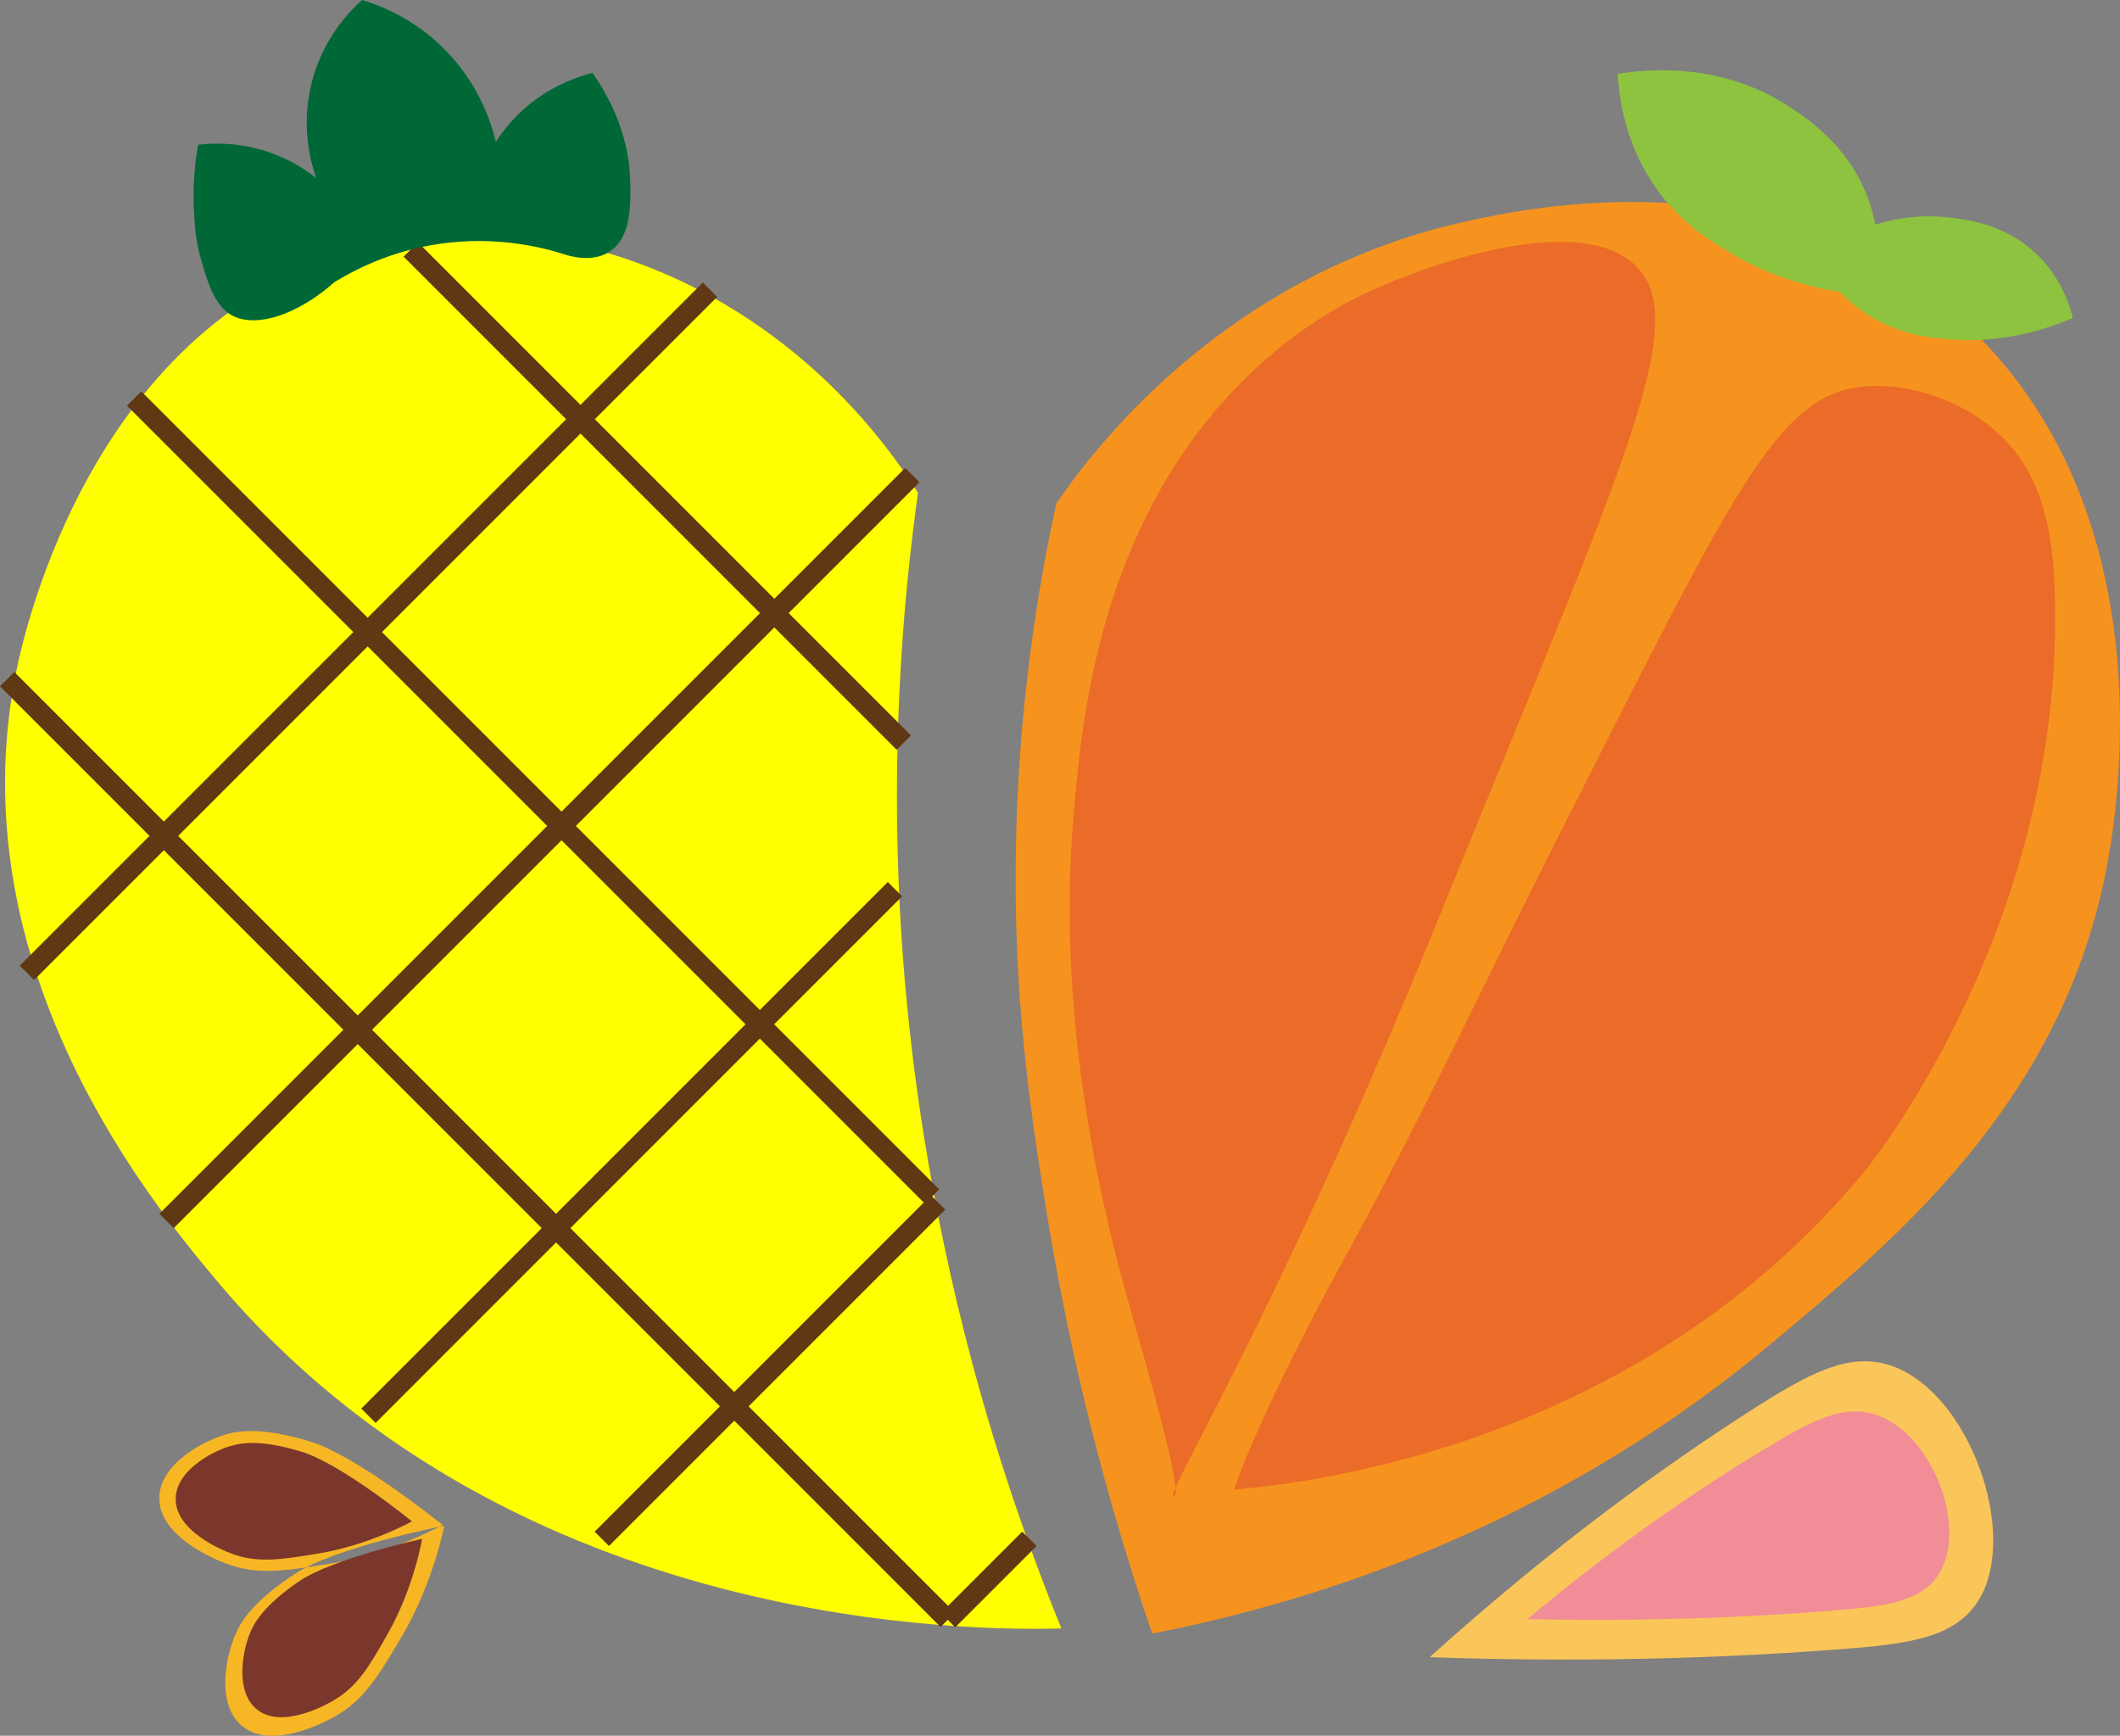 <?xml version="1.0" encoding="UTF-8"?>
<svg id="alltogether" xmlns="http://www.w3.org/2000/svg" viewBox="0 0 523.4 428.51">
  <rect x="0" y="0" width="523.4" height="428.51" fill="#808080" stroke="none"/>
  <defs>
    <style>
      .cls-1 {
        fill: #f7b724;
      }

      .cls-2 {
        fill: #fac659;
      }

      .cls-3 {
        fill: #006837;
      }

      .cls-4 {
        fill: #f6931e;
      }

      .cls-5 {
        fill: #ea6c28;
      }

      .cls-6 {
        fill: #ff0;
      }

      .cls-7 {
        fill: #f18d97;
      }

      .cls-8 {
        fill: #8ec33f;
      }

      .cls-9 {
        fill: #7b372c;
      }

      .cls-10 {
        fill: none;
        stroke: #603813;
        stroke-miterlimit: 10;
        stroke-width: 5px;
      }
    </style>
  </defs>
  <path id="gf_inside2" class="cls-2" d="m352.97,409.1c31.33-28.26,58.76-47.7,78.65-60.49,14.93-9.61,25.06-15.13,35.57-11.37,19.01,6.8,31.28,41.11,21.43,57.6-5.74,9.61-17.72,11.02-34.2,12.29-24.6,1.89-58.93,3.45-101.44,1.98Z"/>
  <path id="gf_inside" class="cls-7" d="m377.1,399.7c23.63-19.76,44.27-33.39,59.22-42.38,11.23-6.75,18.84-10.64,26.66-8.12,14.15,4.55,23.05,28.15,15.56,39.61-4.36,6.68-13.32,7.75-25.64,8.75-18.39,1.5-44.05,2.83-75.8,2.15Z"/>
  <path id="ofgg" class="cls-4" d="m362.16,54.62c14.26-3.11,73.31-16.2,118.31,21.13,56.14,46.57,42.08,126.16,39.44,139.44-11.35,56.91-50.93,90.06-83.1,116.9-54.77,45.7-113.53,63.6-152.35,71.18-14.09-41.2-21.74-77.18-26.15-104.61-3.81-23.72-8.3-52.54-7.47-90.91.74-34.09,5.39-62.61,9.96-83.44,7.59-11.15,40.2-56.34,101.36-69.7Z"/>
  <path id="orange_inside" class="cls-5" d="m289.7,369.26c.07.04.17.06.25.03,2.32-.8-8.43-37.42-10.55-44.94-4.83-17.1-18.93-67.31-14.46-121.7,1.91-23.17,5.82-70.77,39.64-106.34,13.65-14.36,26.97-21.31,32.72-24,14.45-6.77,51.87-20.25,66.21-7.02,14.83,13.69-2.63,48.97-48.78,162.48-38.75,95.31-66.77,140.61-65.02,141.49Zm170.44-79.85s51.4-62.11,46.99-147c-.95-18.28-6.36-27.82-12.05-33.74-9.3-9.67-23.76-14.34-34.94-13.25-21.62,2.09-32.1,25.78-75.91,112.06-16.92,33.31-32.61,67.27-50.61,100.01-23.99,43.65-28.92,60.25-28.92,60.25,19.12-1.69,99.72-10.99,155.43-78.32Z"/>
  <path id="of_leaves" class="cls-8" d="m511.75,78.48c-6.83,2.96-17.24,6.2-29.59,5.34-5.07-.35-11.86-.9-19.28-5.08-3.55-2-6.42-4.36-8.71-6.71-8.09-1.26-17.72-4.01-27.32-9.82-5.48-3.31-12.77-7.83-18.79-16.93-7.04-10.64-8.37-21.52-8.67-27.03,6.05-1.01,25.1-3.38,42.57,8.23,4.87,3.24,16.07,10.68,20.24,25.63.32,1.13.57,2.24.78,3.33,5.19-1.58,11.33-2.53,18.07-1.77,4.61.52,15.21,1.71,23.25,10.6,4.67,5.16,6.6,10.84,7.45,14.22h0Z"/>
  <path id="pf_colour" class="cls-1" d="m109.26,376.46s-12.59,7.07-27.99,9.58c-11.35,1.85-17.94,2.84-25.7-.14-1.56-.6-16.26-6.24-16.24-16.04.01-8.02,9.87-13.75,16.24-15.68,2.89-.88,8.66-2.08,21.01,1.69,11.66,3.55,32.68,20.6,32.68,20.6Zm-36.37,12.03c-10.82,7.05-13.6,12.25-14.78,15.02-2.61,6.13-4.55,17.37,1.59,22.52,7.5,6.3,21.26-1.34,22.73-2.15,7.26-4.03,10.74-9.72,16.61-19.61,7.96-13.41,10.63-27.61,10.63-27.61,0,0-26.57,5.16-36.78,11.82Z"/>
  <path id="pf_seeds" class="cls-9" d="m101.71,375.57s-10.51,5.9-23.35,7.99c-9.47,1.54-14.97,2.37-21.44-.12-1.3-.5-13.57-5.21-13.55-13.38.01-6.69,8.24-11.47,13.55-13.09,2.41-.73,7.22-1.73,17.53,1.41,9.73,2.96,27.27,17.19,27.27,17.19Zm-27.96,14.86c-8.89,6.08-11.12,10.47-12.06,12.81-2.06,5.16-3.47,14.57,1.74,18.76,6.37,5.12,17.71-1.51,18.92-2.22,5.98-3.5,8.78-8.31,13.5-16.67,6.4-11.33,8.36-23.22,8.36-23.22,0,0-22.07,4.8-30.46,10.54Z"/>
  <g id="pa_fruit">
    <path class="cls-6" d="m223.44,242.62c1.59,18.34,5.5,52.46,16.67,94.14,6.98,26.04,14.92,48.02,21.93,65.25-19.22.5-135.27,1.72-208.64-85.99-15.16-18.12-64.42-77.14-49.3-150.7,2.04-9.93,19.08-86.53,85.92-104.23,49.05-12.99,105.1,11,136.62,60.56-6.75,48.49-5.89,89.96-3.21,120.96Z"/>
  </g>
  <g id="palines">
    <path class="cls-10" d="m1.77,167.67l232.21,232.21M33.12,98.39l196.99,196.99M101.41,61.59l121.73,121.73M6.65,240.16L175.29,71.52m49.95,45.76L41.12,301.41m49.85,48.09l129.99-129.99m10.64,77.35l-83.02,83.02m85.49,20.08l20.08-20.08"/>
  </g>
  <path id="paleaves" class="cls-3" d="m155.6,44.82c.11,5.51.34,13.82-5.14,17.33-3.59,2.3-8,1.51-10.23.91-6.43-2.12-19.54-5.45-35.46-2.21-9.82,2-17.36,5.82-22.27,8.85-9.48,8.41-20.15,11.58-25.89,7.76-3.86-2.57-5.53-8.35-6.97-13.34-1.33-4.62-1.54-8.34-1.74-11.79-.27-4.77-.08-10.34,1-16.6,3.59-.42,9.93-.69,17.23,1.75,5.42,1.81,9.4,4.46,11.93,6.45-1.2-3.39-3.88-12.35-1.15-23.35,2.84-11.42,9.83-18.22,12.5-20.58,4.2,1.26,12.58,4.38,20.27,12.09,8.8,8.83,11.73,18.69,12.74,22.97.41-.66.82-1.28,1.23-1.84,7.16-9.83,16.49-13.63,22.63-15.22,8.15,11.64,9.22,21.86,9.32,26.82Z"/>
</svg>